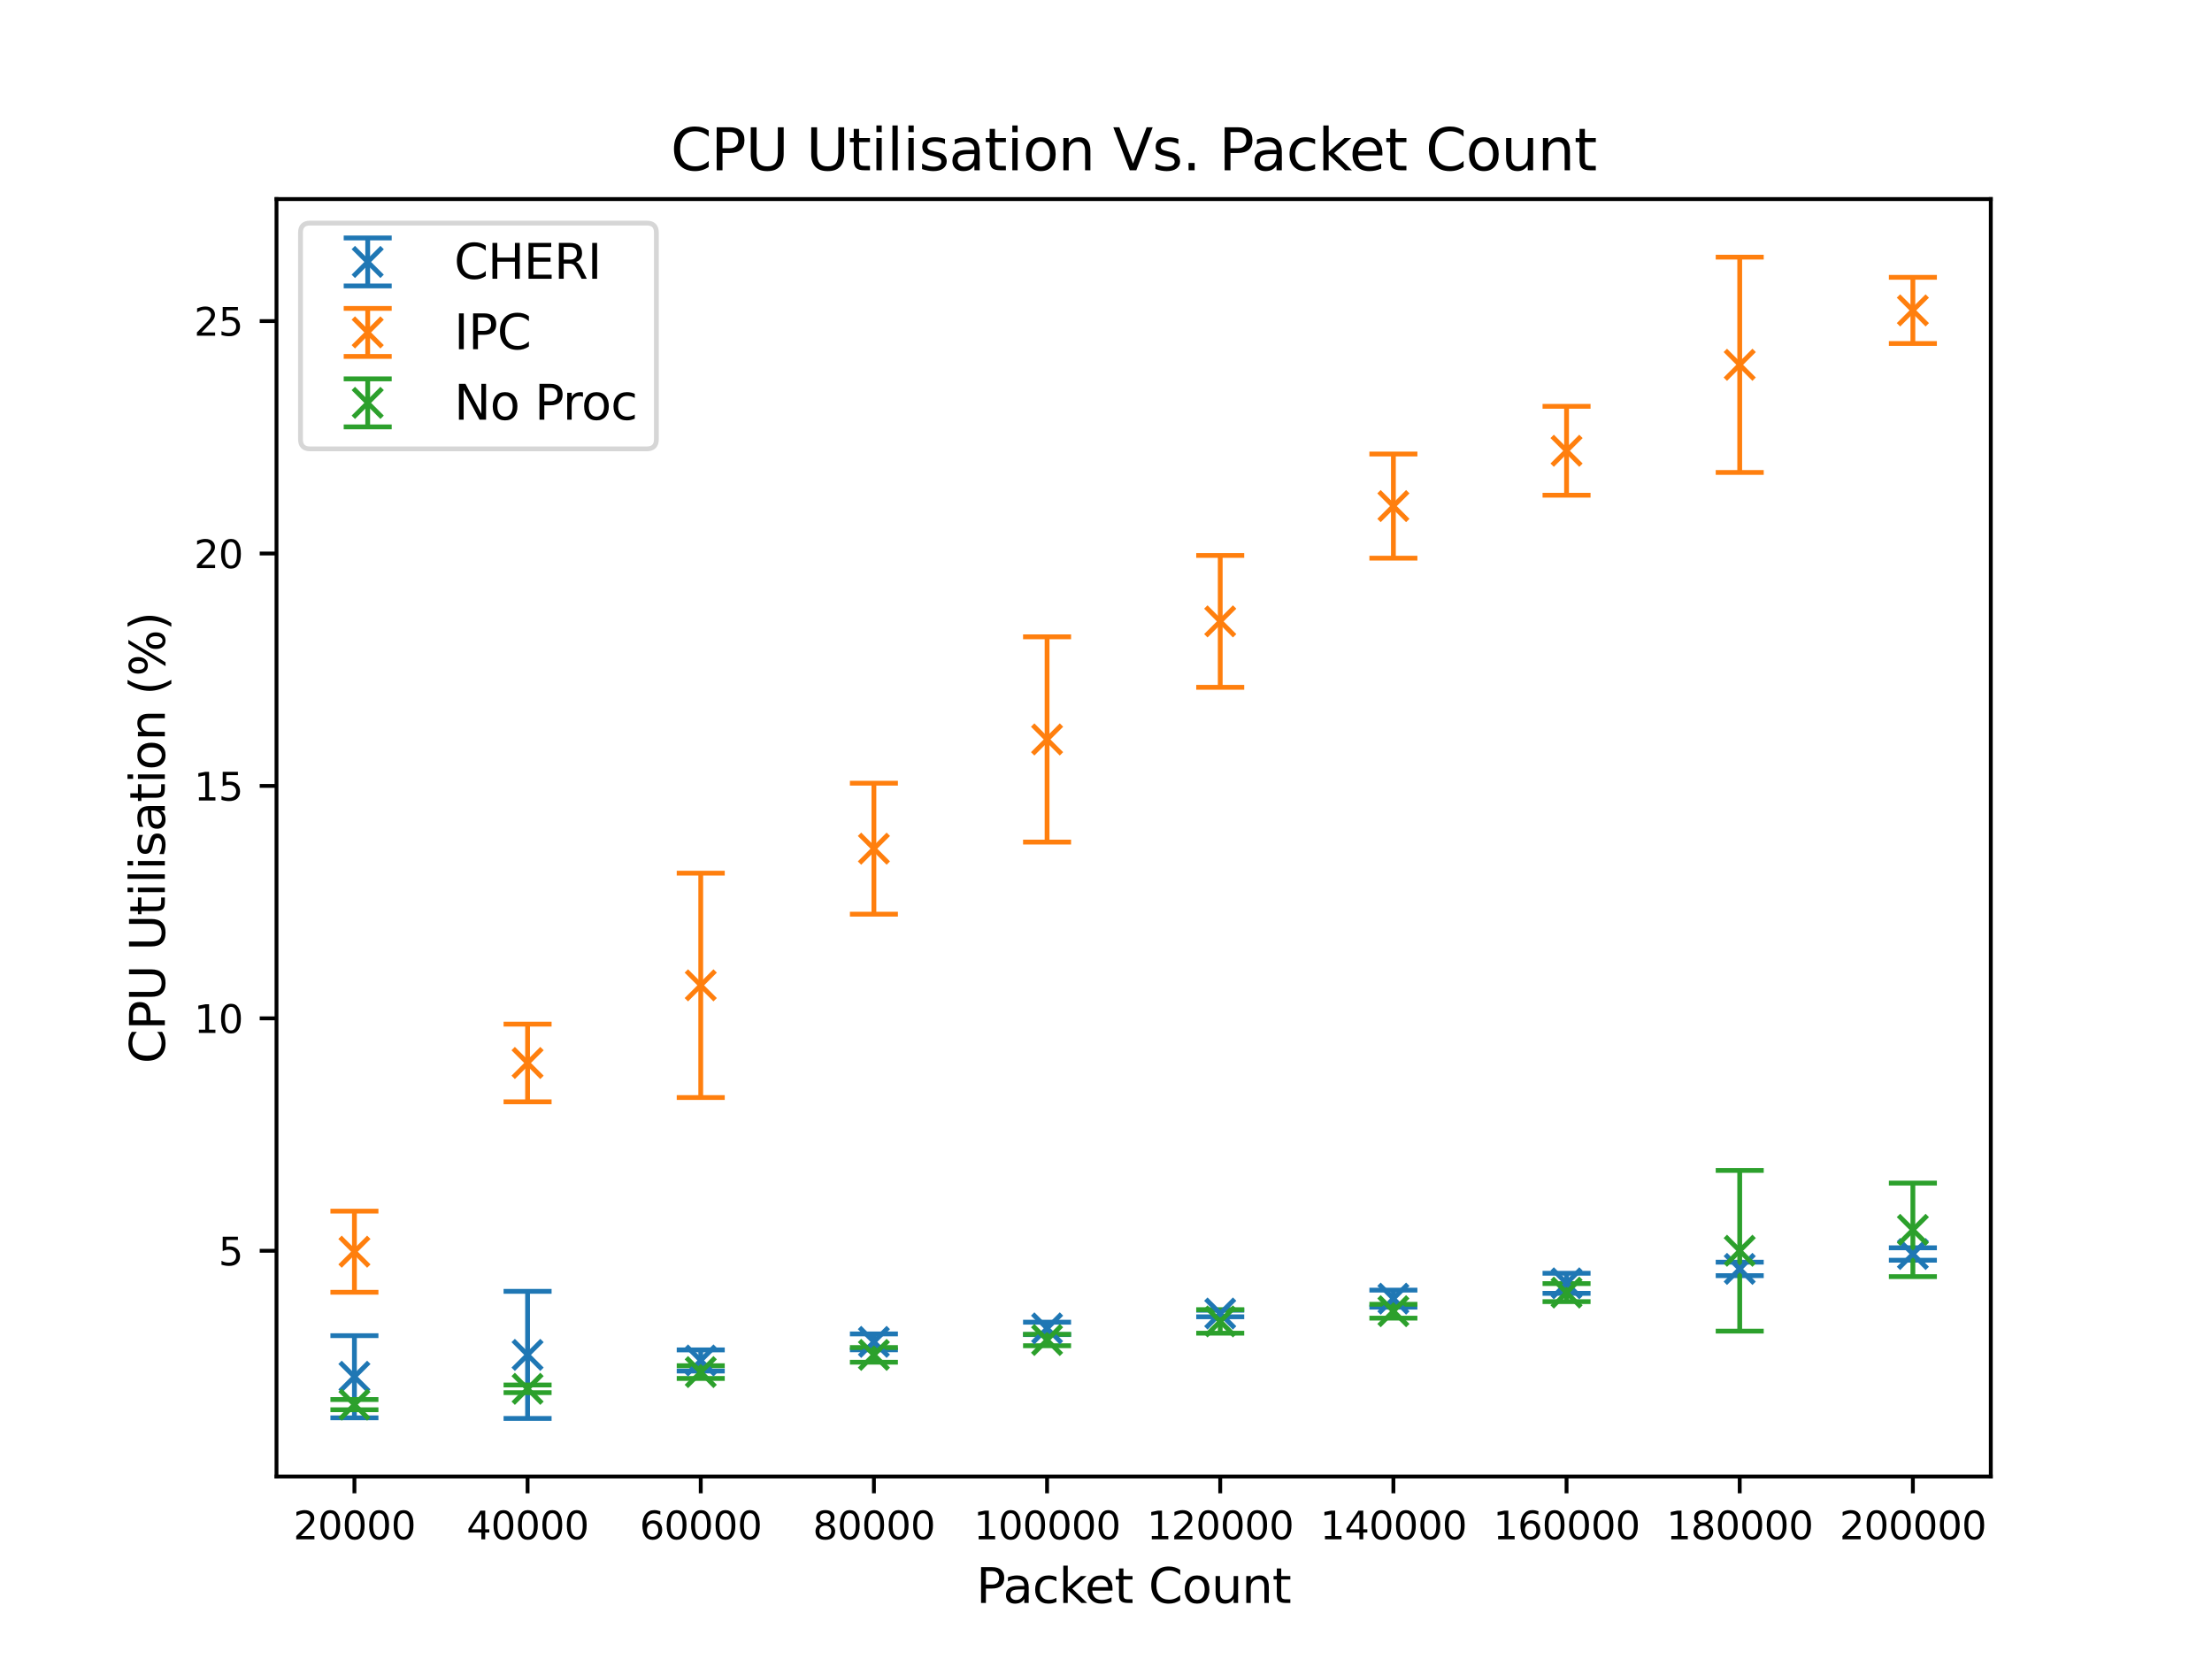 <?xml version="1.0" encoding="utf-8" standalone="no"?>
<!DOCTYPE svg PUBLIC "-//W3C//DTD SVG 1.1//EN"
  "http://www.w3.org/Graphics/SVG/1.1/DTD/svg11.dtd">
<svg xmlns:xlink="http://www.w3.org/1999/xlink" width="460.8pt" height="345.6pt" viewBox="0 0 460.8 345.6" xmlns="http://www.w3.org/2000/svg" version="1.1">
 <defs>
  <style type="text/css">*{stroke-linejoin: round; stroke-linecap: butt}</style>
 </defs>
 <g id="figure_1">
  <g id="patch_1">
   <path d="M 0 345.6 
L 460.8 345.6 
L 460.8 0 
L 0 0 
z
" style="fill: #ffffff"/>
  </g>
  <g id="axes_1">
   <g id="patch_2">
    <path d="M 57.6 307.584 
L 414.72 307.584 
L 414.72 41.472 
L 57.6 41.472 
z
" style="fill: #ffffff"/>
   </g>
   <g id="matplotlib.axis_1">
    <g id="xtick_1">
     <g id="line2d_1">
      <defs>
       <path id="mb522ea7ca8" d="M 0 0 
L 0 3.5 
" style="stroke: #000000; stroke-width: 0.8"/>
      </defs>
      <g>
       <use xlink:href="#mb522ea7ca8" x="73.833" y="307.584" style="stroke: #000000; stroke-width: 0.8"/>
      </g>
     </g>
     <g id="text_1">
      <!-- 20000 -->
      <g transform="translate(61.108 320.663) scale(0.08 -0.08)">
       <defs>
        <path id="DejaVuSans-32" d="M 1228 531 
L 3431 531 
L 3431 0 
L 469 0 
L 469 531 
Q 828 903 1448 1529 
Q 2069 2156 2228 2338 
Q 2531 2678 2651 2914 
Q 2772 3150 2772 3378 
Q 2772 3750 2511 3984 
Q 2250 4219 1831 4219 
Q 1534 4219 1204 4116 
Q 875 4013 500 3803 
L 500 4441 
Q 881 4594 1212 4672 
Q 1544 4750 1819 4750 
Q 2544 4750 2975 4387 
Q 3406 4025 3406 3419 
Q 3406 3131 3298 2873 
Q 3191 2616 2906 2266 
Q 2828 2175 2409 1742 
Q 1991 1309 1228 531 
z
" transform="scale(0.016)"/>
        <path id="DejaVuSans-30" d="M 2034 4250 
Q 1547 4250 1301 3770 
Q 1056 3291 1056 2328 
Q 1056 1369 1301 889 
Q 1547 409 2034 409 
Q 2525 409 2770 889 
Q 3016 1369 3016 2328 
Q 3016 3291 2770 3770 
Q 2525 4250 2034 4250 
z
M 2034 4750 
Q 2819 4750 3233 4129 
Q 3647 3509 3647 2328 
Q 3647 1150 3233 529 
Q 2819 -91 2034 -91 
Q 1250 -91 836 529 
Q 422 1150 422 2328 
Q 422 3509 836 4129 
Q 1250 4750 2034 4750 
z
" transform="scale(0.016)"/>
       </defs>
       <use xlink:href="#DejaVuSans-32"/>
       <use xlink:href="#DejaVuSans-30" x="63.623"/>
       <use xlink:href="#DejaVuSans-30" x="127.246"/>
       <use xlink:href="#DejaVuSans-30" x="190.869"/>
       <use xlink:href="#DejaVuSans-30" x="254.492"/>
      </g>
     </g>
    </g>
    <g id="xtick_2">
     <g id="line2d_2">
      <g>
       <use xlink:href="#mb522ea7ca8" x="109.905" y="307.584" style="stroke: #000000; stroke-width: 0.8"/>
      </g>
     </g>
     <g id="text_2">
      <!-- 40000 -->
      <g transform="translate(97.18 320.663) scale(0.08 -0.08)">
       <defs>
        <path id="DejaVuSans-34" d="M 2419 4116 
L 825 1625 
L 2419 1625 
L 2419 4116 
z
M 2253 4666 
L 3047 4666 
L 3047 1625 
L 3713 1625 
L 3713 1100 
L 3047 1100 
L 3047 0 
L 2419 0 
L 2419 1100 
L 313 1100 
L 313 1709 
L 2253 4666 
z
" transform="scale(0.016)"/>
       </defs>
       <use xlink:href="#DejaVuSans-34"/>
       <use xlink:href="#DejaVuSans-30" x="63.623"/>
       <use xlink:href="#DejaVuSans-30" x="127.246"/>
       <use xlink:href="#DejaVuSans-30" x="190.869"/>
       <use xlink:href="#DejaVuSans-30" x="254.492"/>
      </g>
     </g>
    </g>
    <g id="xtick_3">
     <g id="line2d_3">
      <g>
       <use xlink:href="#mb522ea7ca8" x="145.978" y="307.584" style="stroke: #000000; stroke-width: 0.8"/>
      </g>
     </g>
     <g id="text_3">
      <!-- 60000 -->
      <g transform="translate(133.253 320.663) scale(0.08 -0.08)">
       <defs>
        <path id="DejaVuSans-36" d="M 2113 2584 
Q 1688 2584 1439 2293 
Q 1191 2003 1191 1497 
Q 1191 994 1439 701 
Q 1688 409 2113 409 
Q 2538 409 2786 701 
Q 3034 994 3034 1497 
Q 3034 2003 2786 2293 
Q 2538 2584 2113 2584 
z
M 3366 4563 
L 3366 3988 
Q 3128 4100 2886 4159 
Q 2644 4219 2406 4219 
Q 1781 4219 1451 3797 
Q 1122 3375 1075 2522 
Q 1259 2794 1537 2939 
Q 1816 3084 2150 3084 
Q 2853 3084 3261 2657 
Q 3669 2231 3669 1497 
Q 3669 778 3244 343 
Q 2819 -91 2113 -91 
Q 1303 -91 875 529 
Q 447 1150 447 2328 
Q 447 3434 972 4092 
Q 1497 4750 2381 4750 
Q 2619 4750 2861 4703 
Q 3103 4656 3366 4563 
z
" transform="scale(0.016)"/>
       </defs>
       <use xlink:href="#DejaVuSans-36"/>
       <use xlink:href="#DejaVuSans-30" x="63.623"/>
       <use xlink:href="#DejaVuSans-30" x="127.246"/>
       <use xlink:href="#DejaVuSans-30" x="190.869"/>
       <use xlink:href="#DejaVuSans-30" x="254.492"/>
      </g>
     </g>
    </g>
    <g id="xtick_4">
     <g id="line2d_4">
      <g>
       <use xlink:href="#mb522ea7ca8" x="182.051" y="307.584" style="stroke: #000000; stroke-width: 0.8"/>
      </g>
     </g>
     <g id="text_4">
      <!-- 80000 -->
      <g transform="translate(169.326 320.663) scale(0.08 -0.08)">
       <defs>
        <path id="DejaVuSans-38" d="M 2034 2216 
Q 1584 2216 1326 1975 
Q 1069 1734 1069 1313 
Q 1069 891 1326 650 
Q 1584 409 2034 409 
Q 2484 409 2743 651 
Q 3003 894 3003 1313 
Q 3003 1734 2745 1975 
Q 2488 2216 2034 2216 
z
M 1403 2484 
Q 997 2584 770 2862 
Q 544 3141 544 3541 
Q 544 4100 942 4425 
Q 1341 4750 2034 4750 
Q 2731 4750 3128 4425 
Q 3525 4100 3525 3541 
Q 3525 3141 3298 2862 
Q 3072 2584 2669 2484 
Q 3125 2378 3379 2068 
Q 3634 1759 3634 1313 
Q 3634 634 3220 271 
Q 2806 -91 2034 -91 
Q 1263 -91 848 271 
Q 434 634 434 1313 
Q 434 1759 690 2068 
Q 947 2378 1403 2484 
z
M 1172 3481 
Q 1172 3119 1398 2916 
Q 1625 2713 2034 2713 
Q 2441 2713 2670 2916 
Q 2900 3119 2900 3481 
Q 2900 3844 2670 4047 
Q 2441 4250 2034 4250 
Q 1625 4250 1398 4047 
Q 1172 3844 1172 3481 
z
" transform="scale(0.016)"/>
       </defs>
       <use xlink:href="#DejaVuSans-38"/>
       <use xlink:href="#DejaVuSans-30" x="63.623"/>
       <use xlink:href="#DejaVuSans-30" x="127.246"/>
       <use xlink:href="#DejaVuSans-30" x="190.869"/>
       <use xlink:href="#DejaVuSans-30" x="254.492"/>
      </g>
     </g>
    </g>
    <g id="xtick_5">
     <g id="line2d_5">
      <g>
       <use xlink:href="#mb522ea7ca8" x="218.124" y="307.584" style="stroke: #000000; stroke-width: 0.8"/>
      </g>
     </g>
     <g id="text_5">
      <!-- 100000 -->
      <g transform="translate(202.854 320.663) scale(0.08 -0.08)">
       <defs>
        <path id="DejaVuSans-31" d="M 794 531 
L 1825 531 
L 1825 4091 
L 703 3866 
L 703 4441 
L 1819 4666 
L 2450 4666 
L 2450 531 
L 3481 531 
L 3481 0 
L 794 0 
L 794 531 
z
" transform="scale(0.016)"/>
       </defs>
       <use xlink:href="#DejaVuSans-31"/>
       <use xlink:href="#DejaVuSans-30" x="63.623"/>
       <use xlink:href="#DejaVuSans-30" x="127.246"/>
       <use xlink:href="#DejaVuSans-30" x="190.869"/>
       <use xlink:href="#DejaVuSans-30" x="254.492"/>
       <use xlink:href="#DejaVuSans-30" x="318.115"/>
      </g>
     </g>
    </g>
    <g id="xtick_6">
     <g id="line2d_6">
      <g>
       <use xlink:href="#mb522ea7ca8" x="254.196" y="307.584" style="stroke: #000000; stroke-width: 0.8"/>
      </g>
     </g>
     <g id="text_6">
      <!-- 120000 -->
      <g transform="translate(238.926 320.663) scale(0.08 -0.08)">
       <use xlink:href="#DejaVuSans-31"/>
       <use xlink:href="#DejaVuSans-32" x="63.623"/>
       <use xlink:href="#DejaVuSans-30" x="127.246"/>
       <use xlink:href="#DejaVuSans-30" x="190.869"/>
       <use xlink:href="#DejaVuSans-30" x="254.492"/>
       <use xlink:href="#DejaVuSans-30" x="318.115"/>
      </g>
     </g>
    </g>
    <g id="xtick_7">
     <g id="line2d_7">
      <g>
       <use xlink:href="#mb522ea7ca8" x="290.269" y="307.584" style="stroke: #000000; stroke-width: 0.8"/>
      </g>
     </g>
     <g id="text_7">
      <!-- 140000 -->
      <g transform="translate(274.999 320.663) scale(0.08 -0.08)">
       <use xlink:href="#DejaVuSans-31"/>
       <use xlink:href="#DejaVuSans-34" x="63.623"/>
       <use xlink:href="#DejaVuSans-30" x="127.246"/>
       <use xlink:href="#DejaVuSans-30" x="190.869"/>
       <use xlink:href="#DejaVuSans-30" x="254.492"/>
       <use xlink:href="#DejaVuSans-30" x="318.115"/>
      </g>
     </g>
    </g>
    <g id="xtick_8">
     <g id="line2d_8">
      <g>
       <use xlink:href="#mb522ea7ca8" x="326.342" y="307.584" style="stroke: #000000; stroke-width: 0.8"/>
      </g>
     </g>
     <g id="text_8">
      <!-- 160000 -->
      <g transform="translate(311.072 320.663) scale(0.08 -0.08)">
       <use xlink:href="#DejaVuSans-31"/>
       <use xlink:href="#DejaVuSans-36" x="63.623"/>
       <use xlink:href="#DejaVuSans-30" x="127.246"/>
       <use xlink:href="#DejaVuSans-30" x="190.869"/>
       <use xlink:href="#DejaVuSans-30" x="254.492"/>
       <use xlink:href="#DejaVuSans-30" x="318.115"/>
      </g>
     </g>
    </g>
    <g id="xtick_9">
     <g id="line2d_9">
      <g>
       <use xlink:href="#mb522ea7ca8" x="362.415" y="307.584" style="stroke: #000000; stroke-width: 0.8"/>
      </g>
     </g>
     <g id="text_9">
      <!-- 180000 -->
      <g transform="translate(347.145 320.663) scale(0.08 -0.08)">
       <use xlink:href="#DejaVuSans-31"/>
       <use xlink:href="#DejaVuSans-38" x="63.623"/>
       <use xlink:href="#DejaVuSans-30" x="127.246"/>
       <use xlink:href="#DejaVuSans-30" x="190.869"/>
       <use xlink:href="#DejaVuSans-30" x="254.492"/>
       <use xlink:href="#DejaVuSans-30" x="318.115"/>
      </g>
     </g>
    </g>
    <g id="xtick_10">
     <g id="line2d_10">
      <g>
       <use xlink:href="#mb522ea7ca8" x="398.487" y="307.584" style="stroke: #000000; stroke-width: 0.8"/>
      </g>
     </g>
     <g id="text_10">
      <!-- 200000 -->
      <g transform="translate(383.217 320.663) scale(0.08 -0.08)">
       <use xlink:href="#DejaVuSans-32"/>
       <use xlink:href="#DejaVuSans-30" x="63.623"/>
       <use xlink:href="#DejaVuSans-30" x="127.246"/>
       <use xlink:href="#DejaVuSans-30" x="190.869"/>
       <use xlink:href="#DejaVuSans-30" x="254.492"/>
       <use xlink:href="#DejaVuSans-30" x="318.115"/>
      </g>
     </g>
    </g>
    <g id="text_11">
     <!-- Packet Count -->
     <g transform="translate(203.369 333.925) scale(0.1 -0.1)">
      <defs>
       <path id="DejaVuSans-50" d="M 1259 4147 
L 1259 2394 
L 2053 2394 
Q 2494 2394 2734 2622 
Q 2975 2850 2975 3272 
Q 2975 3691 2734 3919 
Q 2494 4147 2053 4147 
L 1259 4147 
z
M 628 4666 
L 2053 4666 
Q 2838 4666 3239 4311 
Q 3641 3956 3641 3272 
Q 3641 2581 3239 2228 
Q 2838 1875 2053 1875 
L 1259 1875 
L 1259 0 
L 628 0 
L 628 4666 
z
" transform="scale(0.016)"/>
       <path id="DejaVuSans-61" d="M 2194 1759 
Q 1497 1759 1228 1600 
Q 959 1441 959 1056 
Q 959 750 1161 570 
Q 1363 391 1709 391 
Q 2188 391 2477 730 
Q 2766 1069 2766 1631 
L 2766 1759 
L 2194 1759 
z
M 3341 1997 
L 3341 0 
L 2766 0 
L 2766 531 
Q 2569 213 2275 61 
Q 1981 -91 1556 -91 
Q 1019 -91 701 211 
Q 384 513 384 1019 
Q 384 1609 779 1909 
Q 1175 2209 1959 2209 
L 2766 2209 
L 2766 2266 
Q 2766 2663 2505 2880 
Q 2244 3097 1772 3097 
Q 1472 3097 1187 3025 
Q 903 2953 641 2809 
L 641 3341 
Q 956 3463 1253 3523 
Q 1550 3584 1831 3584 
Q 2591 3584 2966 3190 
Q 3341 2797 3341 1997 
z
" transform="scale(0.016)"/>
       <path id="DejaVuSans-63" d="M 3122 3366 
L 3122 2828 
Q 2878 2963 2633 3030 
Q 2388 3097 2138 3097 
Q 1578 3097 1268 2742 
Q 959 2388 959 1747 
Q 959 1106 1268 751 
Q 1578 397 2138 397 
Q 2388 397 2633 464 
Q 2878 531 3122 666 
L 3122 134 
Q 2881 22 2623 -34 
Q 2366 -91 2075 -91 
Q 1284 -91 818 406 
Q 353 903 353 1747 
Q 353 2603 823 3093 
Q 1294 3584 2113 3584 
Q 2378 3584 2631 3529 
Q 2884 3475 3122 3366 
z
" transform="scale(0.016)"/>
       <path id="DejaVuSans-6b" d="M 581 4863 
L 1159 4863 
L 1159 1991 
L 2875 3500 
L 3609 3500 
L 1753 1863 
L 3688 0 
L 2938 0 
L 1159 1709 
L 1159 0 
L 581 0 
L 581 4863 
z
" transform="scale(0.016)"/>
       <path id="DejaVuSans-65" d="M 3597 1894 
L 3597 1613 
L 953 1613 
Q 991 1019 1311 708 
Q 1631 397 2203 397 
Q 2534 397 2845 478 
Q 3156 559 3463 722 
L 3463 178 
Q 3153 47 2828 -22 
Q 2503 -91 2169 -91 
Q 1331 -91 842 396 
Q 353 884 353 1716 
Q 353 2575 817 3079 
Q 1281 3584 2069 3584 
Q 2775 3584 3186 3129 
Q 3597 2675 3597 1894 
z
M 3022 2063 
Q 3016 2534 2758 2815 
Q 2500 3097 2075 3097 
Q 1594 3097 1305 2825 
Q 1016 2553 972 2059 
L 3022 2063 
z
" transform="scale(0.016)"/>
       <path id="DejaVuSans-74" d="M 1172 4494 
L 1172 3500 
L 2356 3500 
L 2356 3053 
L 1172 3053 
L 1172 1153 
Q 1172 725 1289 603 
Q 1406 481 1766 481 
L 2356 481 
L 2356 0 
L 1766 0 
Q 1100 0 847 248 
Q 594 497 594 1153 
L 594 3053 
L 172 3053 
L 172 3500 
L 594 3500 
L 594 4494 
L 1172 4494 
z
" transform="scale(0.016)"/>
       <path id="DejaVuSans-20" transform="scale(0.016)"/>
       <path id="DejaVuSans-43" d="M 4122 4306 
L 4122 3641 
Q 3803 3938 3442 4084 
Q 3081 4231 2675 4231 
Q 1875 4231 1450 3742 
Q 1025 3253 1025 2328 
Q 1025 1406 1450 917 
Q 1875 428 2675 428 
Q 3081 428 3442 575 
Q 3803 722 4122 1019 
L 4122 359 
Q 3791 134 3420 21 
Q 3050 -91 2638 -91 
Q 1578 -91 968 557 
Q 359 1206 359 2328 
Q 359 3453 968 4101 
Q 1578 4750 2638 4750 
Q 3056 4750 3426 4639 
Q 3797 4528 4122 4306 
z
" transform="scale(0.016)"/>
       <path id="DejaVuSans-6f" d="M 1959 3097 
Q 1497 3097 1228 2736 
Q 959 2375 959 1747 
Q 959 1119 1226 758 
Q 1494 397 1959 397 
Q 2419 397 2687 759 
Q 2956 1122 2956 1747 
Q 2956 2369 2687 2733 
Q 2419 3097 1959 3097 
z
M 1959 3584 
Q 2709 3584 3137 3096 
Q 3566 2609 3566 1747 
Q 3566 888 3137 398 
Q 2709 -91 1959 -91 
Q 1206 -91 779 398 
Q 353 888 353 1747 
Q 353 2609 779 3096 
Q 1206 3584 1959 3584 
z
" transform="scale(0.016)"/>
       <path id="DejaVuSans-75" d="M 544 1381 
L 544 3500 
L 1119 3500 
L 1119 1403 
Q 1119 906 1312 657 
Q 1506 409 1894 409 
Q 2359 409 2629 706 
Q 2900 1003 2900 1516 
L 2900 3500 
L 3475 3500 
L 3475 0 
L 2900 0 
L 2900 538 
Q 2691 219 2414 64 
Q 2138 -91 1772 -91 
Q 1169 -91 856 284 
Q 544 659 544 1381 
z
M 1991 3584 
L 1991 3584 
z
" transform="scale(0.016)"/>
       <path id="DejaVuSans-6e" d="M 3513 2113 
L 3513 0 
L 2938 0 
L 2938 2094 
Q 2938 2591 2744 2837 
Q 2550 3084 2163 3084 
Q 1697 3084 1428 2787 
Q 1159 2491 1159 1978 
L 1159 0 
L 581 0 
L 581 3500 
L 1159 3500 
L 1159 2956 
Q 1366 3272 1645 3428 
Q 1925 3584 2291 3584 
Q 2894 3584 3203 3211 
Q 3513 2838 3513 2113 
z
" transform="scale(0.016)"/>
      </defs>
      <use xlink:href="#DejaVuSans-50"/>
      <use xlink:href="#DejaVuSans-61" x="55.803"/>
      <use xlink:href="#DejaVuSans-63" x="117.082"/>
      <use xlink:href="#DejaVuSans-6b" x="172.062"/>
      <use xlink:href="#DejaVuSans-65" x="226.348"/>
      <use xlink:href="#DejaVuSans-74" x="287.871"/>
      <use xlink:href="#DejaVuSans-20" x="327.08"/>
      <use xlink:href="#DejaVuSans-43" x="358.867"/>
      <use xlink:href="#DejaVuSans-6f" x="428.691"/>
      <use xlink:href="#DejaVuSans-75" x="489.873"/>
      <use xlink:href="#DejaVuSans-6e" x="553.252"/>
      <use xlink:href="#DejaVuSans-74" x="616.631"/>
     </g>
    </g>
   </g>
   <g id="matplotlib.axis_2">
    <g id="ytick_1">
     <g id="line2d_11">
      <defs>
       <path id="m703cfd0568" d="M 0 0 
L -3.5 0 
" style="stroke: #000000; stroke-width: 0.8"/>
      </defs>
      <g>
       <use xlink:href="#m703cfd0568" x="57.6" y="260.558" style="stroke: #000000; stroke-width: 0.8"/>
      </g>
     </g>
     <g id="text_12">
      <!-- 5 -->
      <g transform="translate(45.51 263.597) scale(0.08 -0.08)">
       <defs>
        <path id="DejaVuSans-35" d="M 691 4666 
L 3169 4666 
L 3169 4134 
L 1269 4134 
L 1269 2991 
Q 1406 3038 1543 3061 
Q 1681 3084 1819 3084 
Q 2600 3084 3056 2656 
Q 3513 2228 3513 1497 
Q 3513 744 3044 326 
Q 2575 -91 1722 -91 
Q 1428 -91 1123 -41 
Q 819 9 494 109 
L 494 744 
Q 775 591 1075 516 
Q 1375 441 1709 441 
Q 2250 441 2565 725 
Q 2881 1009 2881 1497 
Q 2881 1984 2565 2268 
Q 2250 2553 1709 2553 
Q 1456 2553 1204 2497 
Q 953 2441 691 2322 
L 691 4666 
z
" transform="scale(0.016)"/>
       </defs>
       <use xlink:href="#DejaVuSans-35"/>
      </g>
     </g>
    </g>
    <g id="ytick_2">
     <g id="line2d_12">
      <g>
       <use xlink:href="#m703cfd0568" x="57.6" y="212.141" style="stroke: #000000; stroke-width: 0.8"/>
      </g>
     </g>
     <g id="text_13">
      <!-- 10 -->
      <g transform="translate(40.42 215.18) scale(0.08 -0.08)">
       <use xlink:href="#DejaVuSans-31"/>
       <use xlink:href="#DejaVuSans-30" x="63.623"/>
      </g>
     </g>
    </g>
    <g id="ytick_3">
     <g id="line2d_13">
      <g>
       <use xlink:href="#m703cfd0568" x="57.6" y="163.724" style="stroke: #000000; stroke-width: 0.8"/>
      </g>
     </g>
     <g id="text_14">
      <!-- 15 -->
      <g transform="translate(40.42 166.763) scale(0.08 -0.08)">
       <use xlink:href="#DejaVuSans-31"/>
       <use xlink:href="#DejaVuSans-35" x="63.623"/>
      </g>
     </g>
    </g>
    <g id="ytick_4">
     <g id="line2d_14">
      <g>
       <use xlink:href="#m703cfd0568" x="57.6" y="115.307" style="stroke: #000000; stroke-width: 0.8"/>
      </g>
     </g>
     <g id="text_15">
      <!-- 20 -->
      <g transform="translate(40.42 118.346) scale(0.08 -0.08)">
       <use xlink:href="#DejaVuSans-32"/>
       <use xlink:href="#DejaVuSans-30" x="63.623"/>
      </g>
     </g>
    </g>
    <g id="ytick_5">
     <g id="line2d_15">
      <g>
       <use xlink:href="#m703cfd0568" x="57.6" y="66.89" style="stroke: #000000; stroke-width: 0.8"/>
      </g>
     </g>
     <g id="text_16">
      <!-- 25 -->
      <g transform="translate(40.42 69.929) scale(0.08 -0.08)">
       <use xlink:href="#DejaVuSans-32"/>
       <use xlink:href="#DejaVuSans-35" x="63.623"/>
      </g>
     </g>
    </g>
    <g id="text_17">
     <!-- CPU Utilisation (%) -->
     <g transform="translate(34.34 221.557) rotate(-90) scale(0.1 -0.1)">
      <defs>
       <path id="DejaVuSans-55" d="M 556 4666 
L 1191 4666 
L 1191 1831 
Q 1191 1081 1462 751 
Q 1734 422 2344 422 
Q 2950 422 3222 751 
Q 3494 1081 3494 1831 
L 3494 4666 
L 4128 4666 
L 4128 1753 
Q 4128 841 3676 375 
Q 3225 -91 2344 -91 
Q 1459 -91 1007 375 
Q 556 841 556 1753 
L 556 4666 
z
" transform="scale(0.016)"/>
       <path id="DejaVuSans-69" d="M 603 3500 
L 1178 3500 
L 1178 0 
L 603 0 
L 603 3500 
z
M 603 4863 
L 1178 4863 
L 1178 4134 
L 603 4134 
L 603 4863 
z
" transform="scale(0.016)"/>
       <path id="DejaVuSans-6c" d="M 603 4863 
L 1178 4863 
L 1178 0 
L 603 0 
L 603 4863 
z
" transform="scale(0.016)"/>
       <path id="DejaVuSans-73" d="M 2834 3397 
L 2834 2853 
Q 2591 2978 2328 3040 
Q 2066 3103 1784 3103 
Q 1356 3103 1142 2972 
Q 928 2841 928 2578 
Q 928 2378 1081 2264 
Q 1234 2150 1697 2047 
L 1894 2003 
Q 2506 1872 2764 1633 
Q 3022 1394 3022 966 
Q 3022 478 2636 193 
Q 2250 -91 1575 -91 
Q 1294 -91 989 -36 
Q 684 19 347 128 
L 347 722 
Q 666 556 975 473 
Q 1284 391 1588 391 
Q 1994 391 2212 530 
Q 2431 669 2431 922 
Q 2431 1156 2273 1281 
Q 2116 1406 1581 1522 
L 1381 1569 
Q 847 1681 609 1914 
Q 372 2147 372 2553 
Q 372 3047 722 3315 
Q 1072 3584 1716 3584 
Q 2034 3584 2315 3537 
Q 2597 3491 2834 3397 
z
" transform="scale(0.016)"/>
       <path id="DejaVuSans-28" d="M 1984 4856 
Q 1566 4138 1362 3434 
Q 1159 2731 1159 2009 
Q 1159 1288 1364 580 
Q 1569 -128 1984 -844 
L 1484 -844 
Q 1016 -109 783 600 
Q 550 1309 550 2009 
Q 550 2706 781 3412 
Q 1013 4119 1484 4856 
L 1984 4856 
z
" transform="scale(0.016)"/>
       <path id="DejaVuSans-25" d="M 4653 2053 
Q 4381 2053 4226 1822 
Q 4072 1591 4072 1178 
Q 4072 772 4226 539 
Q 4381 306 4653 306 
Q 4919 306 5073 539 
Q 5228 772 5228 1178 
Q 5228 1588 5073 1820 
Q 4919 2053 4653 2053 
z
M 4653 2450 
Q 5147 2450 5437 2106 
Q 5728 1763 5728 1178 
Q 5728 594 5436 251 
Q 5144 -91 4653 -91 
Q 4153 -91 3862 251 
Q 3572 594 3572 1178 
Q 3572 1766 3864 2108 
Q 4156 2450 4653 2450 
z
M 1428 4353 
Q 1159 4353 1004 4120 
Q 850 3888 850 3481 
Q 850 3069 1003 2837 
Q 1156 2606 1428 2606 
Q 1700 2606 1854 2837 
Q 2009 3069 2009 3481 
Q 2009 3884 1853 4118 
Q 1697 4353 1428 4353 
z
M 4250 4750 
L 4750 4750 
L 1831 -91 
L 1331 -91 
L 4250 4750 
z
M 1428 4750 
Q 1922 4750 2215 4408 
Q 2509 4066 2509 3481 
Q 2509 2891 2217 2550 
Q 1925 2209 1428 2209 
Q 931 2209 642 2551 
Q 353 2894 353 3481 
Q 353 4063 643 4406 
Q 934 4750 1428 4750 
z
" transform="scale(0.016)"/>
       <path id="DejaVuSans-29" d="M 513 4856 
L 1013 4856 
Q 1481 4119 1714 3412 
Q 1947 2706 1947 2009 
Q 1947 1309 1714 600 
Q 1481 -109 1013 -844 
L 513 -844 
Q 928 -128 1133 580 
Q 1338 1288 1338 2009 
Q 1338 2731 1133 3434 
Q 928 4138 513 4856 
z
" transform="scale(0.016)"/>
      </defs>
      <use xlink:href="#DejaVuSans-43"/>
      <use xlink:href="#DejaVuSans-50" x="69.824"/>
      <use xlink:href="#DejaVuSans-55" x="130.127"/>
      <use xlink:href="#DejaVuSans-20" x="203.32"/>
      <use xlink:href="#DejaVuSans-55" x="235.107"/>
      <use xlink:href="#DejaVuSans-74" x="308.301"/>
      <use xlink:href="#DejaVuSans-69" x="347.51"/>
      <use xlink:href="#DejaVuSans-6c" x="375.293"/>
      <use xlink:href="#DejaVuSans-69" x="403.076"/>
      <use xlink:href="#DejaVuSans-73" x="430.859"/>
      <use xlink:href="#DejaVuSans-61" x="482.959"/>
      <use xlink:href="#DejaVuSans-74" x="544.238"/>
      <use xlink:href="#DejaVuSans-69" x="583.447"/>
      <use xlink:href="#DejaVuSans-6f" x="611.23"/>
      <use xlink:href="#DejaVuSans-6e" x="672.412"/>
      <use xlink:href="#DejaVuSans-20" x="735.791"/>
      <use xlink:href="#DejaVuSans-28" x="767.578"/>
      <use xlink:href="#DejaVuSans-25" x="806.592"/>
      <use xlink:href="#DejaVuSans-29" x="901.611"/>
     </g>
    </g>
   </g>
   <g id="LineCollection_1">
    <path d="M 73.833 295.357 
L 73.833 278.242 
" clip-path="url(#p56ee9f8188)" style="fill: none; stroke: #1f77b4"/>
    <path d="M 109.905 295.488 
L 109.905 269.009 
" clip-path="url(#p56ee9f8188)" style="fill: none; stroke: #1f77b4"/>
    <path d="M 145.978 285.609 
L 145.978 281.212 
" clip-path="url(#p56ee9f8188)" style="fill: none; stroke: #1f77b4"/>
    <path d="M 182.051 281.196 
L 182.051 277.879 
" clip-path="url(#p56ee9f8188)" style="fill: none; stroke: #1f77b4"/>
    <path d="M 218.124 278.024 
L 218.124 275.434 
" clip-path="url(#p56ee9f8188)" style="fill: none; stroke: #1f77b4"/>
    <path d="M 254.196 274.315 
L 254.196 272.946 
" clip-path="url(#p56ee9f8188)" style="fill: none; stroke: #1f77b4"/>
    <path d="M 290.269 272.302 
L 290.269 268.761 
" clip-path="url(#p56ee9f8188)" style="fill: none; stroke: #1f77b4"/>
    <path d="M 326.342 269.428 
L 326.342 265.244 
" clip-path="url(#p56ee9f8188)" style="fill: none; stroke: #1f77b4"/>
    <path d="M 362.415 265.738 
L 362.415 262.931 
" clip-path="url(#p56ee9f8188)" style="fill: none; stroke: #1f77b4"/>
    <path d="M 398.487 262.531 
L 398.487 259.94 
" clip-path="url(#p56ee9f8188)" style="fill: none; stroke: #1f77b4"/>
   </g>
   <g id="line2d_16">
    <defs>
     <path id="m3c390a97fa" d="M 5 0 
L -5 -0 
" style="stroke: #1f77b4"/>
    </defs>
    <g clip-path="url(#p56ee9f8188)">
     <use xlink:href="#m3c390a97fa" x="73.833" y="295.357" style="fill: #1f77b4; stroke: #1f77b4"/>
     <use xlink:href="#m3c390a97fa" x="109.905" y="295.488" style="fill: #1f77b4; stroke: #1f77b4"/>
     <use xlink:href="#m3c390a97fa" x="145.978" y="285.609" style="fill: #1f77b4; stroke: #1f77b4"/>
     <use xlink:href="#m3c390a97fa" x="182.051" y="281.196" style="fill: #1f77b4; stroke: #1f77b4"/>
     <use xlink:href="#m3c390a97fa" x="218.124" y="278.024" style="fill: #1f77b4; stroke: #1f77b4"/>
     <use xlink:href="#m3c390a97fa" x="254.196" y="274.315" style="fill: #1f77b4; stroke: #1f77b4"/>
     <use xlink:href="#m3c390a97fa" x="290.269" y="272.302" style="fill: #1f77b4; stroke: #1f77b4"/>
     <use xlink:href="#m3c390a97fa" x="326.342" y="269.428" style="fill: #1f77b4; stroke: #1f77b4"/>
     <use xlink:href="#m3c390a97fa" x="362.415" y="265.738" style="fill: #1f77b4; stroke: #1f77b4"/>
     <use xlink:href="#m3c390a97fa" x="398.487" y="262.531" style="fill: #1f77b4; stroke: #1f77b4"/>
    </g>
   </g>
   <g id="line2d_17">
    <g clip-path="url(#p56ee9f8188)">
     <use xlink:href="#m3c390a97fa" x="73.833" y="278.242" style="fill: #1f77b4; stroke: #1f77b4"/>
     <use xlink:href="#m3c390a97fa" x="109.905" y="269.009" style="fill: #1f77b4; stroke: #1f77b4"/>
     <use xlink:href="#m3c390a97fa" x="145.978" y="281.212" style="fill: #1f77b4; stroke: #1f77b4"/>
     <use xlink:href="#m3c390a97fa" x="182.051" y="277.879" style="fill: #1f77b4; stroke: #1f77b4"/>
     <use xlink:href="#m3c390a97fa" x="218.124" y="275.434" style="fill: #1f77b4; stroke: #1f77b4"/>
     <use xlink:href="#m3c390a97fa" x="254.196" y="272.946" style="fill: #1f77b4; stroke: #1f77b4"/>
     <use xlink:href="#m3c390a97fa" x="290.269" y="268.761" style="fill: #1f77b4; stroke: #1f77b4"/>
     <use xlink:href="#m3c390a97fa" x="326.342" y="265.244" style="fill: #1f77b4; stroke: #1f77b4"/>
     <use xlink:href="#m3c390a97fa" x="362.415" y="262.931" style="fill: #1f77b4; stroke: #1f77b4"/>
     <use xlink:href="#m3c390a97fa" x="398.487" y="259.94" style="fill: #1f77b4; stroke: #1f77b4"/>
    </g>
   </g>
   <g id="LineCollection_2">
    <path d="M 73.833 269.203 
L 73.833 252.3 
" clip-path="url(#p56ee9f8188)" style="fill: none; stroke: #ff7f0e"/>
    <path d="M 109.905 229.528 
L 109.905 213.345 
" clip-path="url(#p56ee9f8188)" style="fill: none; stroke: #ff7f0e"/>
    <path d="M 145.978 228.637 
L 145.978 181.894 
" clip-path="url(#p56ee9f8188)" style="fill: none; stroke: #ff7f0e"/>
    <path d="M 182.051 190.439 
L 182.051 163.153 
" clip-path="url(#p56ee9f8188)" style="fill: none; stroke: #ff7f0e"/>
    <path d="M 218.124 175.422 
L 218.124 132.659 
" clip-path="url(#p56ee9f8188)" style="fill: none; stroke: #ff7f0e"/>
    <path d="M 254.196 143.178 
L 254.196 115.711 
" clip-path="url(#p56ee9f8188)" style="fill: none; stroke: #ff7f0e"/>
    <path d="M 290.269 116.278 
L 290.269 94.581 
" clip-path="url(#p56ee9f8188)" style="fill: none; stroke: #ff7f0e"/>
    <path d="M 326.342 103.166 
L 326.342 84.647 
" clip-path="url(#p56ee9f8188)" style="fill: none; stroke: #ff7f0e"/>
    <path d="M 362.415 98.417 
L 362.415 53.568 
" clip-path="url(#p56ee9f8188)" style="fill: none; stroke: #ff7f0e"/>
    <path d="M 398.487 71.556 
L 398.487 57.769 
" clip-path="url(#p56ee9f8188)" style="fill: none; stroke: #ff7f0e"/>
   </g>
   <g id="line2d_18">
    <defs>
     <path id="m8edb77c6b1" d="M 5 0 
L -5 -0 
" style="stroke: #ff7f0e"/>
    </defs>
    <g clip-path="url(#p56ee9f8188)">
     <use xlink:href="#m8edb77c6b1" x="73.833" y="269.203" style="fill: #ff7f0e; stroke: #ff7f0e"/>
     <use xlink:href="#m8edb77c6b1" x="109.905" y="229.528" style="fill: #ff7f0e; stroke: #ff7f0e"/>
     <use xlink:href="#m8edb77c6b1" x="145.978" y="228.637" style="fill: #ff7f0e; stroke: #ff7f0e"/>
     <use xlink:href="#m8edb77c6b1" x="182.051" y="190.439" style="fill: #ff7f0e; stroke: #ff7f0e"/>
     <use xlink:href="#m8edb77c6b1" x="218.124" y="175.422" style="fill: #ff7f0e; stroke: #ff7f0e"/>
     <use xlink:href="#m8edb77c6b1" x="254.196" y="143.178" style="fill: #ff7f0e; stroke: #ff7f0e"/>
     <use xlink:href="#m8edb77c6b1" x="290.269" y="116.278" style="fill: #ff7f0e; stroke: #ff7f0e"/>
     <use xlink:href="#m8edb77c6b1" x="326.342" y="103.166" style="fill: #ff7f0e; stroke: #ff7f0e"/>
     <use xlink:href="#m8edb77c6b1" x="362.415" y="98.417" style="fill: #ff7f0e; stroke: #ff7f0e"/>
     <use xlink:href="#m8edb77c6b1" x="398.487" y="71.556" style="fill: #ff7f0e; stroke: #ff7f0e"/>
    </g>
   </g>
   <g id="line2d_19">
    <g clip-path="url(#p56ee9f8188)">
     <use xlink:href="#m8edb77c6b1" x="73.833" y="252.3" style="fill: #ff7f0e; stroke: #ff7f0e"/>
     <use xlink:href="#m8edb77c6b1" x="109.905" y="213.345" style="fill: #ff7f0e; stroke: #ff7f0e"/>
     <use xlink:href="#m8edb77c6b1" x="145.978" y="181.894" style="fill: #ff7f0e; stroke: #ff7f0e"/>
     <use xlink:href="#m8edb77c6b1" x="182.051" y="163.153" style="fill: #ff7f0e; stroke: #ff7f0e"/>
     <use xlink:href="#m8edb77c6b1" x="218.124" y="132.659" style="fill: #ff7f0e; stroke: #ff7f0e"/>
     <use xlink:href="#m8edb77c6b1" x="254.196" y="115.711" style="fill: #ff7f0e; stroke: #ff7f0e"/>
     <use xlink:href="#m8edb77c6b1" x="290.269" y="94.581" style="fill: #ff7f0e; stroke: #ff7f0e"/>
     <use xlink:href="#m8edb77c6b1" x="326.342" y="84.647" style="fill: #ff7f0e; stroke: #ff7f0e"/>
     <use xlink:href="#m8edb77c6b1" x="362.415" y="53.568" style="fill: #ff7f0e; stroke: #ff7f0e"/>
     <use xlink:href="#m8edb77c6b1" x="398.487" y="57.769" style="fill: #ff7f0e; stroke: #ff7f0e"/>
    </g>
   </g>
   <g id="LineCollection_3">
    <path d="M 73.833 293.675 
L 73.833 291.544 
" clip-path="url(#p56ee9f8188)" style="fill: none; stroke: #2ca02c"/>
    <path d="M 109.905 290.115 
L 109.905 288.52 
" clip-path="url(#p56ee9f8188)" style="fill: none; stroke: #2ca02c"/>
    <path d="M 145.978 287.158 
L 145.978 284.504 
" clip-path="url(#p56ee9f8188)" style="fill: none; stroke: #2ca02c"/>
    <path d="M 182.051 283.776 
L 182.051 280.721 
" clip-path="url(#p56ee9f8188)" style="fill: none; stroke: #2ca02c"/>
    <path d="M 218.124 280.34 
L 218.124 277.959 
" clip-path="url(#p56ee9f8188)" style="fill: none; stroke: #2ca02c"/>
    <path d="M 254.196 277.726 
L 254.196 272.827 
" clip-path="url(#p56ee9f8188)" style="fill: none; stroke: #2ca02c"/>
    <path d="M 290.269 274.59 
L 290.269 271.703 
" clip-path="url(#p56ee9f8188)" style="fill: none; stroke: #2ca02c"/>
    <path d="M 326.342 271.155 
L 326.342 267.391 
" clip-path="url(#p56ee9f8188)" style="fill: none; stroke: #2ca02c"/>
    <path d="M 362.415 277.299 
L 362.415 243.817 
" clip-path="url(#p56ee9f8188)" style="fill: none; stroke: #2ca02c"/>
    <path d="M 398.487 265.94 
L 398.487 246.46 
" clip-path="url(#p56ee9f8188)" style="fill: none; stroke: #2ca02c"/>
   </g>
   <g id="line2d_20">
    <defs>
     <path id="m77791356ba" d="M 5 0 
L -5 -0 
" style="stroke: #2ca02c"/>
    </defs>
    <g clip-path="url(#p56ee9f8188)">
     <use xlink:href="#m77791356ba" x="73.833" y="293.675" style="fill: #2ca02c; stroke: #2ca02c"/>
     <use xlink:href="#m77791356ba" x="109.905" y="290.115" style="fill: #2ca02c; stroke: #2ca02c"/>
     <use xlink:href="#m77791356ba" x="145.978" y="287.158" style="fill: #2ca02c; stroke: #2ca02c"/>
     <use xlink:href="#m77791356ba" x="182.051" y="283.776" style="fill: #2ca02c; stroke: #2ca02c"/>
     <use xlink:href="#m77791356ba" x="218.124" y="280.34" style="fill: #2ca02c; stroke: #2ca02c"/>
     <use xlink:href="#m77791356ba" x="254.196" y="277.726" style="fill: #2ca02c; stroke: #2ca02c"/>
     <use xlink:href="#m77791356ba" x="290.269" y="274.59" style="fill: #2ca02c; stroke: #2ca02c"/>
     <use xlink:href="#m77791356ba" x="326.342" y="271.155" style="fill: #2ca02c; stroke: #2ca02c"/>
     <use xlink:href="#m77791356ba" x="362.415" y="277.299" style="fill: #2ca02c; stroke: #2ca02c"/>
     <use xlink:href="#m77791356ba" x="398.487" y="265.94" style="fill: #2ca02c; stroke: #2ca02c"/>
    </g>
   </g>
   <g id="line2d_21">
    <g clip-path="url(#p56ee9f8188)">
     <use xlink:href="#m77791356ba" x="73.833" y="291.544" style="fill: #2ca02c; stroke: #2ca02c"/>
     <use xlink:href="#m77791356ba" x="109.905" y="288.52" style="fill: #2ca02c; stroke: #2ca02c"/>
     <use xlink:href="#m77791356ba" x="145.978" y="284.504" style="fill: #2ca02c; stroke: #2ca02c"/>
     <use xlink:href="#m77791356ba" x="182.051" y="280.721" style="fill: #2ca02c; stroke: #2ca02c"/>
     <use xlink:href="#m77791356ba" x="218.124" y="277.959" style="fill: #2ca02c; stroke: #2ca02c"/>
     <use xlink:href="#m77791356ba" x="254.196" y="272.827" style="fill: #2ca02c; stroke: #2ca02c"/>
     <use xlink:href="#m77791356ba" x="290.269" y="271.703" style="fill: #2ca02c; stroke: #2ca02c"/>
     <use xlink:href="#m77791356ba" x="326.342" y="267.391" style="fill: #2ca02c; stroke: #2ca02c"/>
     <use xlink:href="#m77791356ba" x="362.415" y="243.817" style="fill: #2ca02c; stroke: #2ca02c"/>
     <use xlink:href="#m77791356ba" x="398.487" y="246.46" style="fill: #2ca02c; stroke: #2ca02c"/>
    </g>
   </g>
   <g id="line2d_22">
    <defs>
     <path id="m96c67c41b0" d="M -3 3 
L 3 -3 
M -3 -3 
L 3 3 
" style="stroke: #1f77b4"/>
    </defs>
    <g clip-path="url(#p56ee9f8188)">
     <use xlink:href="#m96c67c41b0" x="73.833" y="286.8" style="fill: #1f77b4; stroke: #1f77b4"/>
     <use xlink:href="#m96c67c41b0" x="109.905" y="282.249" style="fill: #1f77b4; stroke: #1f77b4"/>
     <use xlink:href="#m96c67c41b0" x="145.978" y="283.411" style="fill: #1f77b4; stroke: #1f77b4"/>
     <use xlink:href="#m96c67c41b0" x="182.051" y="279.537" style="fill: #1f77b4; stroke: #1f77b4"/>
     <use xlink:href="#m96c67c41b0" x="218.124" y="276.729" style="fill: #1f77b4; stroke: #1f77b4"/>
     <use xlink:href="#m96c67c41b0" x="254.196" y="273.63" style="fill: #1f77b4; stroke: #1f77b4"/>
     <use xlink:href="#m96c67c41b0" x="290.269" y="270.532" style="fill: #1f77b4; stroke: #1f77b4"/>
     <use xlink:href="#m96c67c41b0" x="326.342" y="267.336" style="fill: #1f77b4; stroke: #1f77b4"/>
     <use xlink:href="#m96c67c41b0" x="362.415" y="264.334" style="fill: #1f77b4; stroke: #1f77b4"/>
     <use xlink:href="#m96c67c41b0" x="398.487" y="261.236" style="fill: #1f77b4; stroke: #1f77b4"/>
    </g>
   </g>
   <g id="line2d_23">
    <defs>
     <path id="m8025801b80" d="M -3 3 
L 3 -3 
M -3 -3 
L 3 3 
" style="stroke: #ff7f0e"/>
    </defs>
    <g clip-path="url(#p56ee9f8188)">
     <use xlink:href="#m8025801b80" x="73.833" y="260.751" style="fill: #ff7f0e; stroke: #ff7f0e"/>
     <use xlink:href="#m8025801b80" x="109.905" y="221.437" style="fill: #ff7f0e; stroke: #ff7f0e"/>
     <use xlink:href="#m8025801b80" x="145.978" y="205.266" style="fill: #ff7f0e; stroke: #ff7f0e"/>
     <use xlink:href="#m8025801b80" x="182.051" y="176.796" style="fill: #ff7f0e; stroke: #ff7f0e"/>
     <use xlink:href="#m8025801b80" x="218.124" y="154.04" style="fill: #ff7f0e; stroke: #ff7f0e"/>
     <use xlink:href="#m8025801b80" x="254.196" y="129.445" style="fill: #ff7f0e; stroke: #ff7f0e"/>
     <use xlink:href="#m8025801b80" x="290.269" y="105.43" style="fill: #ff7f0e; stroke: #ff7f0e"/>
     <use xlink:href="#m8025801b80" x="326.342" y="93.907" style="fill: #ff7f0e; stroke: #ff7f0e"/>
     <use xlink:href="#m8025801b80" x="362.415" y="75.992" style="fill: #ff7f0e; stroke: #ff7f0e"/>
     <use xlink:href="#m8025801b80" x="398.487" y="64.663" style="fill: #ff7f0e; stroke: #ff7f0e"/>
    </g>
   </g>
   <g id="line2d_24">
    <defs>
     <path id="m2497c91088" d="M -3 3 
L 3 -3 
M -3 -3 
L 3 3 
" style="stroke: #2ca02c"/>
    </defs>
    <g clip-path="url(#p56ee9f8188)">
     <use xlink:href="#m2497c91088" x="73.833" y="292.61" style="fill: #2ca02c; stroke: #2ca02c"/>
     <use xlink:href="#m2497c91088" x="109.905" y="289.317" style="fill: #2ca02c; stroke: #2ca02c"/>
     <use xlink:href="#m2497c91088" x="145.978" y="285.831" style="fill: #2ca02c; stroke: #2ca02c"/>
     <use xlink:href="#m2497c91088" x="182.051" y="282.249" style="fill: #2ca02c; stroke: #2ca02c"/>
     <use xlink:href="#m2497c91088" x="218.124" y="279.15" style="fill: #2ca02c; stroke: #2ca02c"/>
     <use xlink:href="#m2497c91088" x="254.196" y="275.276" style="fill: #2ca02c; stroke: #2ca02c"/>
     <use xlink:href="#m2497c91088" x="290.269" y="273.146" style="fill: #2ca02c; stroke: #2ca02c"/>
     <use xlink:href="#m2497c91088" x="326.342" y="269.273" style="fill: #2ca02c; stroke: #2ca02c"/>
     <use xlink:href="#m2497c91088" x="362.415" y="260.558" style="fill: #2ca02c; stroke: #2ca02c"/>
     <use xlink:href="#m2497c91088" x="398.487" y="256.2" style="fill: #2ca02c; stroke: #2ca02c"/>
    </g>
   </g>
   <g id="patch_3">
    <path d="M 57.6 307.584 
L 57.6 41.472 
" style="fill: none; stroke: #000000; stroke-width: 0.8; stroke-linejoin: miter; stroke-linecap: square"/>
   </g>
   <g id="patch_4">
    <path d="M 414.72 307.584 
L 414.72 41.472 
" style="fill: none; stroke: #000000; stroke-width: 0.8; stroke-linejoin: miter; stroke-linecap: square"/>
   </g>
   <g id="patch_5">
    <path d="M 57.6 307.584 
L 414.72 307.584 
" style="fill: none; stroke: #000000; stroke-width: 0.8; stroke-linejoin: miter; stroke-linecap: square"/>
   </g>
   <g id="patch_6">
    <path d="M 57.6 41.472 
L 414.72 41.472 
" style="fill: none; stroke: #000000; stroke-width: 0.8; stroke-linejoin: miter; stroke-linecap: square"/>
   </g>
   <g id="text_18">
    <!-- CPU Utilisation Vs. Packet Count -->
    <g transform="translate(139.715 35.472) scale(0.12 -0.12)">
     <defs>
      <path id="DejaVuSans-56" d="M 1831 0 
L 50 4666 
L 709 4666 
L 2188 738 
L 3669 4666 
L 4325 4666 
L 2547 0 
L 1831 0 
z
" transform="scale(0.016)"/>
      <path id="DejaVuSans-2e" d="M 684 794 
L 1344 794 
L 1344 0 
L 684 0 
L 684 794 
z
" transform="scale(0.016)"/>
     </defs>
     <use xlink:href="#DejaVuSans-43"/>
     <use xlink:href="#DejaVuSans-50" x="69.824"/>
     <use xlink:href="#DejaVuSans-55" x="130.127"/>
     <use xlink:href="#DejaVuSans-20" x="203.32"/>
     <use xlink:href="#DejaVuSans-55" x="235.107"/>
     <use xlink:href="#DejaVuSans-74" x="308.301"/>
     <use xlink:href="#DejaVuSans-69" x="347.51"/>
     <use xlink:href="#DejaVuSans-6c" x="375.293"/>
     <use xlink:href="#DejaVuSans-69" x="403.076"/>
     <use xlink:href="#DejaVuSans-73" x="430.859"/>
     <use xlink:href="#DejaVuSans-61" x="482.959"/>
     <use xlink:href="#DejaVuSans-74" x="544.238"/>
     <use xlink:href="#DejaVuSans-69" x="583.447"/>
     <use xlink:href="#DejaVuSans-6f" x="611.23"/>
     <use xlink:href="#DejaVuSans-6e" x="672.412"/>
     <use xlink:href="#DejaVuSans-20" x="735.791"/>
     <use xlink:href="#DejaVuSans-56" x="767.578"/>
     <use xlink:href="#DejaVuSans-73" x="835.986"/>
     <use xlink:href="#DejaVuSans-2e" x="888.086"/>
     <use xlink:href="#DejaVuSans-20" x="919.873"/>
     <use xlink:href="#DejaVuSans-50" x="951.66"/>
     <use xlink:href="#DejaVuSans-61" x="1007.463"/>
     <use xlink:href="#DejaVuSans-63" x="1068.742"/>
     <use xlink:href="#DejaVuSans-6b" x="1123.723"/>
     <use xlink:href="#DejaVuSans-65" x="1178.008"/>
     <use xlink:href="#DejaVuSans-74" x="1239.531"/>
     <use xlink:href="#DejaVuSans-20" x="1278.74"/>
     <use xlink:href="#DejaVuSans-43" x="1310.527"/>
     <use xlink:href="#DejaVuSans-6f" x="1380.352"/>
     <use xlink:href="#DejaVuSans-75" x="1441.533"/>
     <use xlink:href="#DejaVuSans-6e" x="1504.912"/>
     <use xlink:href="#DejaVuSans-74" x="1568.291"/>
    </g>
   </g>
   <g id="legend_1">
    <g id="patch_7">
     <path d="M 64.6 93.506 
L 134.736 93.506 
Q 136.736 93.506 136.736 91.506 
L 136.736 48.472 
Q 136.736 46.472 134.736 46.472 
L 64.6 46.472 
Q 62.6 46.472 62.6 48.472 
L 62.6 91.506 
Q 62.6 93.506 64.6 93.506 
z
" style="fill: #ffffff; opacity: 0.8; stroke: #cccccc; stroke-linejoin: miter"/>
    </g>
    <g id="LineCollection_4">
     <path d="M 76.6 59.57 
L 76.6 49.57 
" style="fill: none; stroke: #1f77b4"/>
    </g>
    <g id="line2d_25">
     <g>
      <use xlink:href="#m3c390a97fa" x="76.6" y="59.57" style="fill: #1f77b4; stroke: #1f77b4"/>
     </g>
    </g>
    <g id="line2d_26">
     <g>
      <use xlink:href="#m3c390a97fa" x="76.6" y="49.57" style="fill: #1f77b4; stroke: #1f77b4"/>
     </g>
    </g>
    <g id="line2d_27"/>
    <g id="line2d_28">
     <g>
      <use xlink:href="#m96c67c41b0" x="76.6" y="54.57" style="fill: #1f77b4; stroke: #1f77b4"/>
     </g>
    </g>
    <g id="text_19">
     <!-- CHERI -->
     <g transform="translate(94.6 58.07) scale(0.1 -0.1)">
      <defs>
       <path id="DejaVuSans-48" d="M 628 4666 
L 1259 4666 
L 1259 2753 
L 3553 2753 
L 3553 4666 
L 4184 4666 
L 4184 0 
L 3553 0 
L 3553 2222 
L 1259 2222 
L 1259 0 
L 628 0 
L 628 4666 
z
" transform="scale(0.016)"/>
       <path id="DejaVuSans-45" d="M 628 4666 
L 3578 4666 
L 3578 4134 
L 1259 4134 
L 1259 2753 
L 3481 2753 
L 3481 2222 
L 1259 2222 
L 1259 531 
L 3634 531 
L 3634 0 
L 628 0 
L 628 4666 
z
" transform="scale(0.016)"/>
       <path id="DejaVuSans-52" d="M 2841 2188 
Q 3044 2119 3236 1894 
Q 3428 1669 3622 1275 
L 4263 0 
L 3584 0 
L 2988 1197 
Q 2756 1666 2539 1819 
Q 2322 1972 1947 1972 
L 1259 1972 
L 1259 0 
L 628 0 
L 628 4666 
L 2053 4666 
Q 2853 4666 3247 4331 
Q 3641 3997 3641 3322 
Q 3641 2881 3436 2590 
Q 3231 2300 2841 2188 
z
M 1259 4147 
L 1259 2491 
L 2053 2491 
Q 2509 2491 2742 2702 
Q 2975 2913 2975 3322 
Q 2975 3731 2742 3939 
Q 2509 4147 2053 4147 
L 1259 4147 
z
" transform="scale(0.016)"/>
       <path id="DejaVuSans-49" d="M 628 4666 
L 1259 4666 
L 1259 0 
L 628 0 
L 628 4666 
z
" transform="scale(0.016)"/>
      </defs>
      <use xlink:href="#DejaVuSans-43"/>
      <use xlink:href="#DejaVuSans-48" x="69.824"/>
      <use xlink:href="#DejaVuSans-45" x="145.02"/>
      <use xlink:href="#DejaVuSans-52" x="208.203"/>
      <use xlink:href="#DejaVuSans-49" x="277.686"/>
     </g>
    </g>
    <g id="LineCollection_5">
     <path d="M 76.6 74.249 
L 76.6 64.249 
" style="fill: none; stroke: #ff7f0e"/>
    </g>
    <g id="line2d_29">
     <g>
      <use xlink:href="#m8edb77c6b1" x="76.6" y="74.249" style="fill: #ff7f0e; stroke: #ff7f0e"/>
     </g>
    </g>
    <g id="line2d_30">
     <g>
      <use xlink:href="#m8edb77c6b1" x="76.6" y="64.249" style="fill: #ff7f0e; stroke: #ff7f0e"/>
     </g>
    </g>
    <g id="line2d_31"/>
    <g id="line2d_32">
     <g>
      <use xlink:href="#m8025801b80" x="76.6" y="69.249" style="fill: #ff7f0e; stroke: #ff7f0e"/>
     </g>
    </g>
    <g id="text_20">
     <!-- IPC -->
     <g transform="translate(94.6 72.749) scale(0.1 -0.1)">
      <use xlink:href="#DejaVuSans-49"/>
      <use xlink:href="#DejaVuSans-50" x="29.492"/>
      <use xlink:href="#DejaVuSans-43" x="89.795"/>
     </g>
    </g>
    <g id="LineCollection_6">
     <path d="M 76.6 88.927 
L 76.6 78.927 
" style="fill: none; stroke: #2ca02c"/>
    </g>
    <g id="line2d_33">
     <g>
      <use xlink:href="#m77791356ba" x="76.6" y="88.927" style="fill: #2ca02c; stroke: #2ca02c"/>
     </g>
    </g>
    <g id="line2d_34">
     <g>
      <use xlink:href="#m77791356ba" x="76.6" y="78.927" style="fill: #2ca02c; stroke: #2ca02c"/>
     </g>
    </g>
    <g id="line2d_35"/>
    <g id="line2d_36">
     <g>
      <use xlink:href="#m2497c91088" x="76.6" y="83.927" style="fill: #2ca02c; stroke: #2ca02c"/>
     </g>
    </g>
    <g id="text_21">
     <!-- No Proc -->
     <g transform="translate(94.6 87.427) scale(0.1 -0.1)">
      <defs>
       <path id="DejaVuSans-4e" d="M 628 4666 
L 1478 4666 
L 3547 763 
L 3547 4666 
L 4159 4666 
L 4159 0 
L 3309 0 
L 1241 3903 
L 1241 0 
L 628 0 
L 628 4666 
z
" transform="scale(0.016)"/>
       <path id="DejaVuSans-72" d="M 2631 2963 
Q 2534 3019 2420 3045 
Q 2306 3072 2169 3072 
Q 1681 3072 1420 2755 
Q 1159 2438 1159 1844 
L 1159 0 
L 581 0 
L 581 3500 
L 1159 3500 
L 1159 2956 
Q 1341 3275 1631 3429 
Q 1922 3584 2338 3584 
Q 2397 3584 2469 3576 
Q 2541 3569 2628 3553 
L 2631 2963 
z
" transform="scale(0.016)"/>
      </defs>
      <use xlink:href="#DejaVuSans-4e"/>
      <use xlink:href="#DejaVuSans-6f" x="74.805"/>
      <use xlink:href="#DejaVuSans-20" x="135.986"/>
      <use xlink:href="#DejaVuSans-50" x="167.773"/>
      <use xlink:href="#DejaVuSans-72" x="226.326"/>
      <use xlink:href="#DejaVuSans-6f" x="265.189"/>
      <use xlink:href="#DejaVuSans-63" x="326.371"/>
     </g>
    </g>
   </g>
  </g>
 </g>
 <defs>
  <clipPath id="p56ee9f8188">
   <rect x="57.6" y="41.472" width="357.12" height="266.112"/>
  </clipPath>
 </defs>
</svg>
